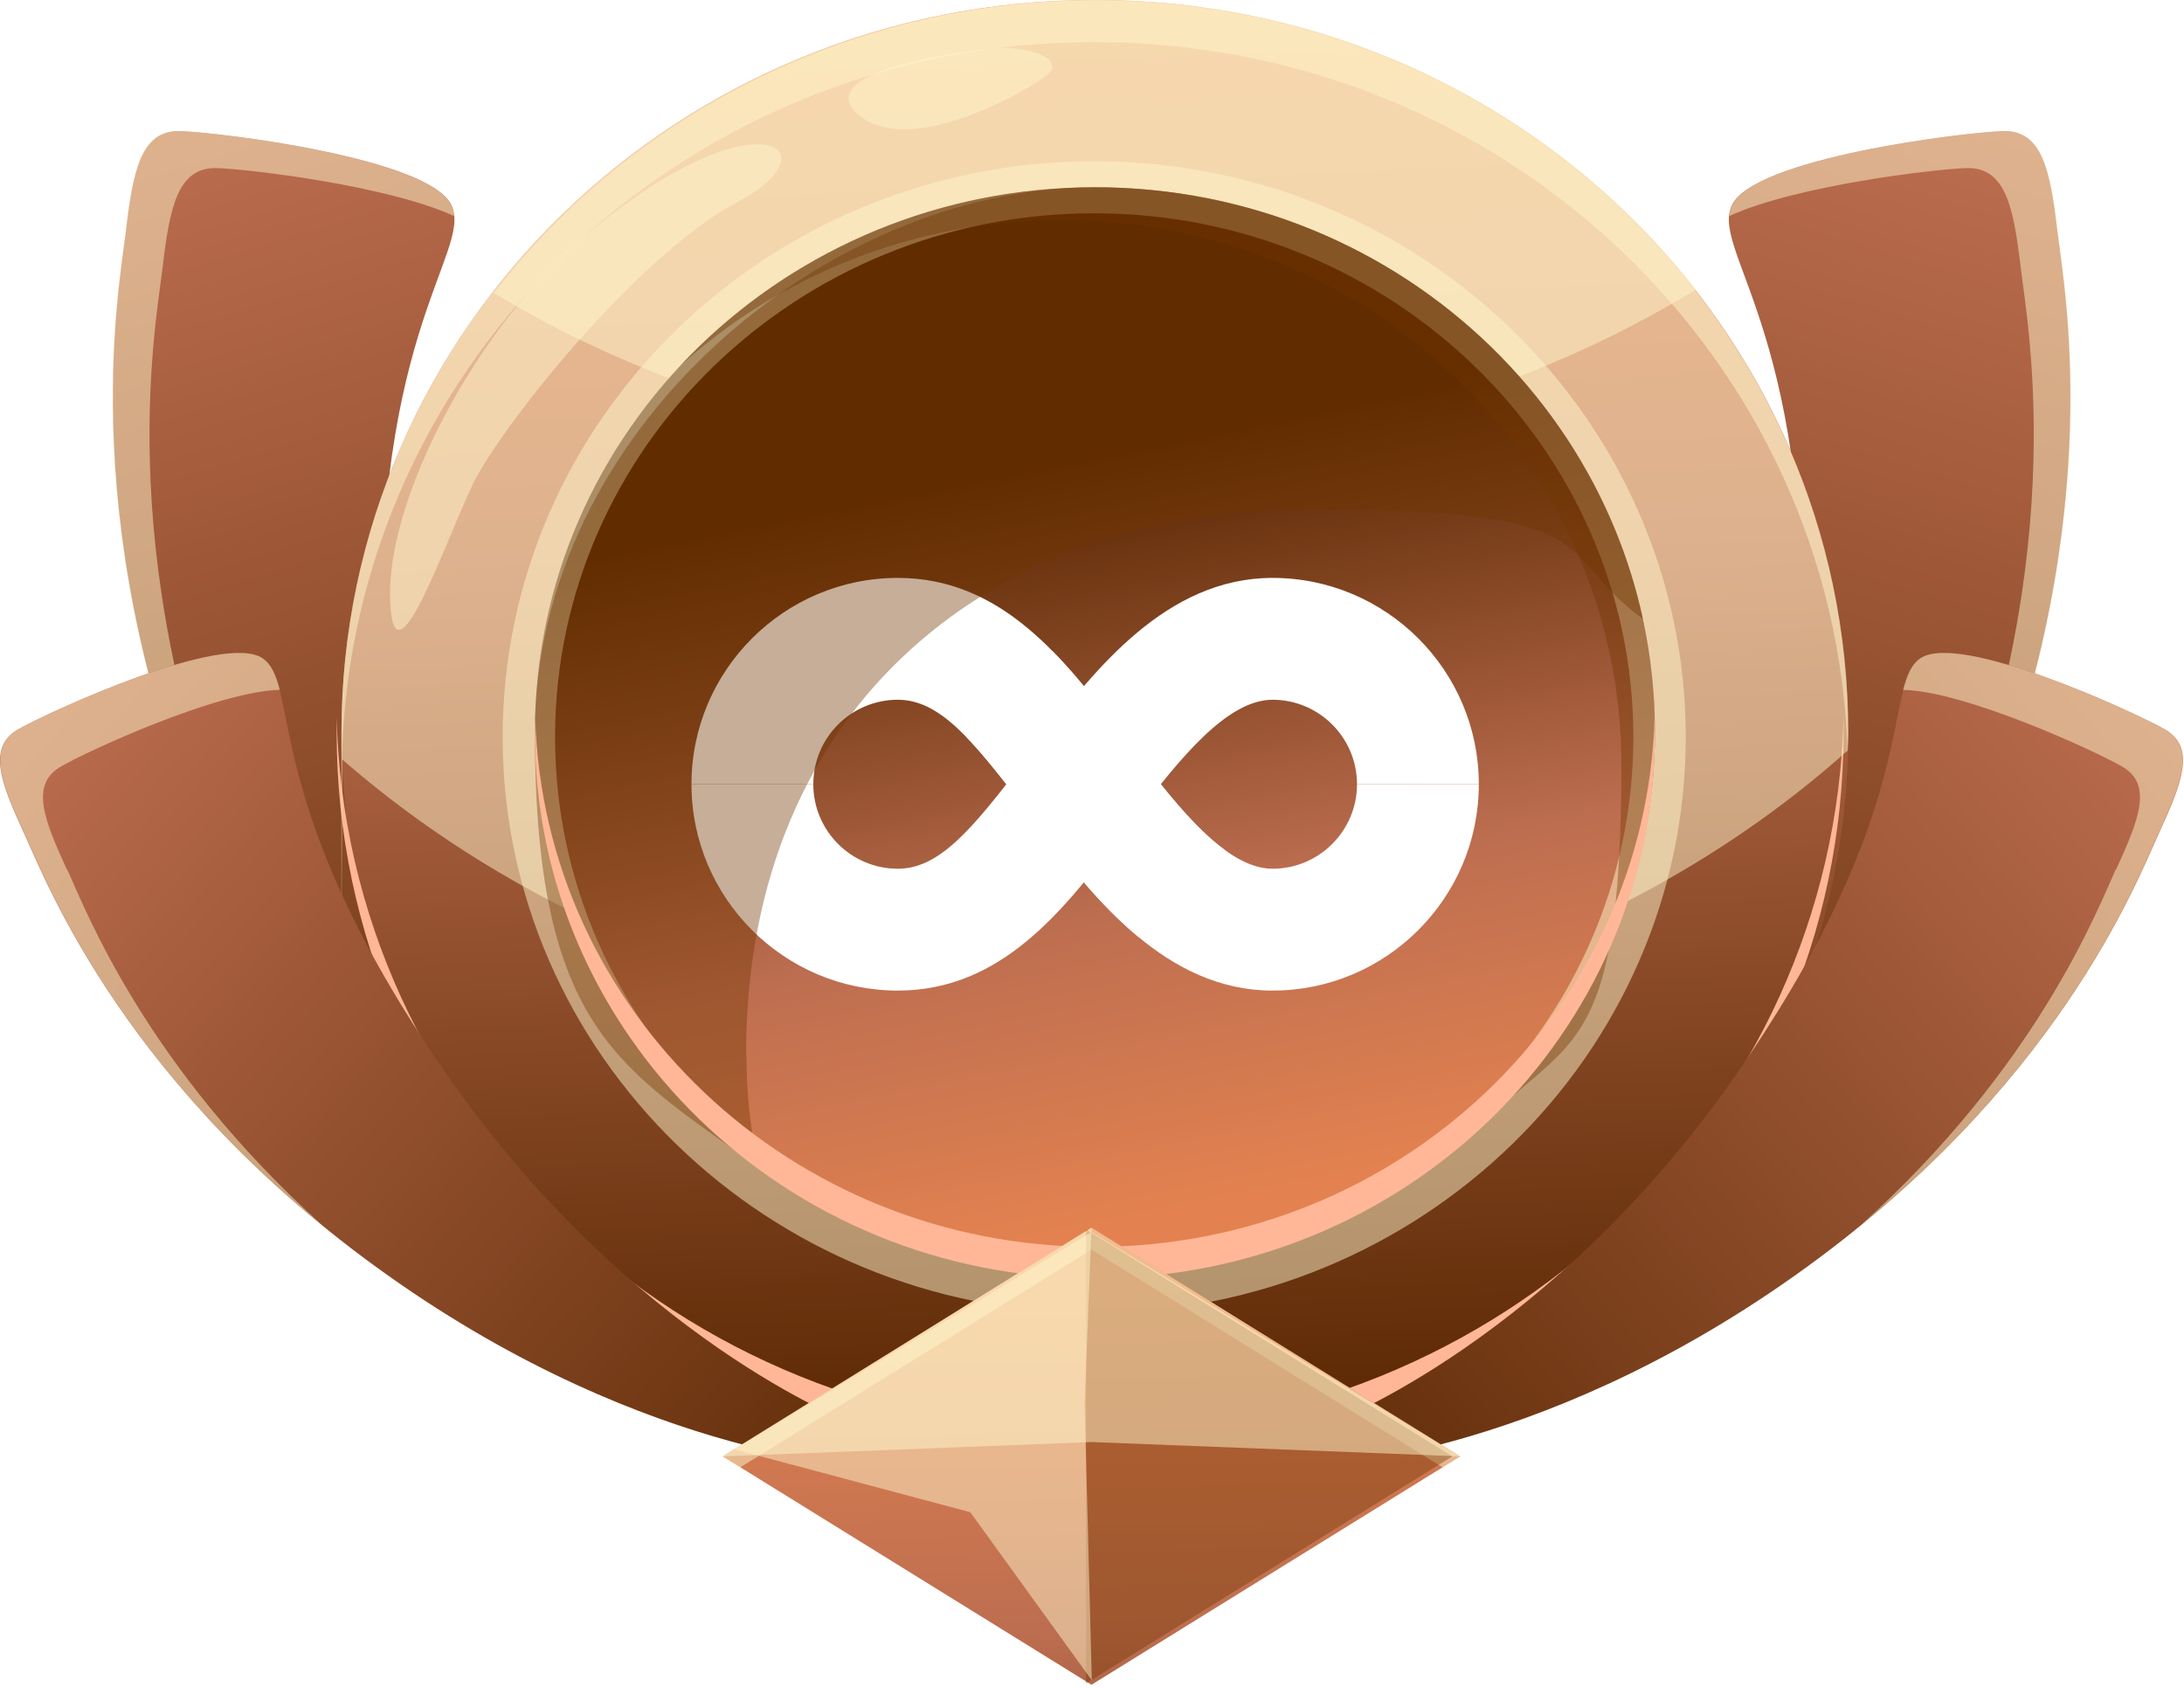 <svg width="638" height="493" viewBox="0 0 638 493" fill="none" xmlns="http://www.w3.org/2000/svg">
<path d="M164.547 370.5C164.547 370.5 117.647 310 112.047 204.5C106.447 99 138.147 74 131.947 60.1C125.747 46.2 64.447 38.7 52.747 38.3C41.047 37.9 38.847 50.1 36.747 67.7C34.647 85.4 21.247 155.9 62.047 251.5C102.847 347.1 163.247 386.1 163.247 386.1C163.247 386.1 173.647 384.2 164.547 370.5Z" fill="url(#paint0_linear_1249_2347)"/>
<g style="mix-blend-mode:overlay" opacity="0.5">
<path d="M72.747 262.3C31.947 166.7 45.347 96.1 47.447 78.5C49.547 60.8 51.747 48.7 63.447 49.1C72.747 49.4 113.247 54.2 132.647 63.1C132.547 62 132.347 61.1 131.847 60.1C125.647 46.2 64.347 38.7 52.647 38.3C40.947 37.9 38.747 50.1 36.647 67.7C34.547 85.4 21.147 155.9 61.947 251.5C86.947 310 119.147 347.3 140.547 367.4C120.047 345.8 93.847 311.6 72.747 262.2V262.3Z" fill="#FFF6CC"/>
</g>
<path d="M473.247 370.5C473.247 370.5 520.147 310 525.747 204.5C531.347 99 499.647 74 505.847 60.1C512.047 46.2 573.347 38.7 585.047 38.3C596.747 37.9 598.947 50.1 601.047 67.7C603.147 85.4 616.547 155.9 575.747 251.5C534.947 347.1 474.547 386.1 474.547 386.1C474.547 386.1 464.147 384.2 473.247 370.5Z" fill="url(#paint1_linear_1249_2347)"/>
<g style="mix-blend-mode:overlay" opacity="0.5">
<path d="M565.047 262.3C605.847 166.7 592.447 96.1 590.347 78.5C588.247 60.8 586.047 48.7 574.347 49.1C565.047 49.4 524.547 54.2 505.147 63.1C505.247 62 505.447 61.1 505.947 60.1C512.147 46.2 573.447 38.7 585.147 38.3C596.847 37.9 599.047 50.1 601.147 67.7C603.247 85.4 616.647 155.9 575.847 251.5C550.847 310 518.647 347.3 497.247 367.4C517.747 345.8 543.947 311.6 565.047 262.2V262.3Z" fill="#FFF6CC"/>
</g>
<path d="M319.847 0C198.247 0 99.747 95.8 99.747 214C99.747 332.2 198.247 428 319.847 428C441.447 428 539.947 332.2 539.947 214C539.947 95.8 441.447 0 319.847 0Z" fill="url(#paint2_linear_1249_2347)"/>
<path d="M318.347 418.4C198.447 418.4 100.947 325.2 98.347 209.2C98.347 210.8 98.347 212.4 98.347 214C98.347 332.2 196.847 428 318.447 428C440.047 428 538.547 332.2 538.547 214C538.547 95.8 538.547 210.8 538.547 209.2C535.947 325.2 438.447 418.4 318.547 418.4H318.347Z" fill="#FFB797"/>
<g style="mix-blend-mode:overlay" opacity="0.5">
<path d="M319.847 0C198.247 0 99.747 95.8 99.747 214C99.747 332.2 99.847 219.2 99.947 221.8C156.047 270.7 233.147 300.9 318.347 300.9C403.547 300.9 483.447 269.6 539.747 219.2C539.747 217.5 539.847 215.8 539.847 214C539.847 95.8 441.347 0 319.747 0H319.847Z" fill="#FFF6CC"/>
</g>
<g style="mix-blend-mode:overlay" opacity="0.5">
<path d="M495.547 84.5C455.347 33.2 391.847 0 320.347 0C248.847 0 184.347 33.7 144.247 85.6C194.047 115.5 254.147 133 318.947 133C383.747 133 445.447 115.1 495.547 84.5Z" fill="#FFF6CC"/>
</g>
<g style="mix-blend-mode:overlay" opacity="0.5">
<path d="M319.847 12.3C439.247 12.3 536.447 104.8 539.747 220.2C539.747 218.2 539.947 216.1 539.947 214.1C539.947 95.9 441.447 0.1 319.847 0.1C198.247 0.1 99.747 95.9 99.747 214.1C99.747 332.3 99.847 218.2 99.947 220.2C103.247 104.9 200.447 12.3 319.847 12.3Z" fill="#FFF6CC"/>
</g>
<g style="mix-blend-mode:overlay" opacity="0.5">
<path d="M290.347 14.1C300.547 13.3 311.147 17.2 306.047 21.7C300.947 26.2 266.247 46.1 251.147 33.8C236.047 21.4 278.247 15.1 290.347 14.2V14.1Z" fill="#FFF6CC"/>
</g>
<g style="mix-blend-mode:overlay" opacity="0.5">
<path d="M171.247 68.5C139.147 95.5 113.247 145.3 113.947 174.5C114.647 203.6 130.147 157.9 138.147 141.4C146.147 124.8 186.347 74.3 215.447 59C244.547 43.7 221.347 26.4 171.247 68.6V68.5Z" fill="#FFF6CC"/>
</g>
<path d="M319.847 54.699C229.447 54.699 156.247 125.899 156.247 213.799C156.247 301.699 229.547 372.899 319.847 372.899C410.147 372.899 483.447 301.699 483.447 213.799C483.447 125.899 410.247 54.699 319.847 54.699Z" fill="url(#paint3_linear_1249_2347)"/>
<g style="mix-blend-mode:overlay" opacity="0.5">
<path d="M319.647 383.5C224.347 383.5 146.847 308 146.847 215.3C146.847 122.6 224.347 47.1 319.647 47.1C414.947 47.1 492.447 122.6 492.447 215.3C492.447 308 414.947 383.5 319.647 383.5ZM319.647 62.3C232.747 62.3 162.147 130.9 162.147 215.3C162.147 299.7 232.847 368.3 319.647 368.3C406.447 368.3 477.147 299.7 477.147 215.3C477.147 130.9 406.447 62.3 319.647 62.3Z" fill="#FFF6CC"/>
</g>
<path opacity="0.4" d="M319.847 54.699C271.847 54.699 228.647 74.799 198.747 106.799C227.947 80.399 267.047 64.299 310.047 64.299C400.447 64.299 473.647 135.499 473.647 223.399C473.647 311.299 457.547 302.199 431.147 330.399C463.347 301.299 483.447 259.899 483.447 213.799C483.447 125.899 410.247 54.699 319.847 54.699Z" fill="#723600"/>
<g style="mix-blend-mode:soft-light" filter="url(#filter0_d_1249_2347)">
<path d="M371.731 275.538C340.739 275.538 319.87 248.643 304.633 229.005L302.46 226.208C301.043 224.391 299.644 222.575 298.256 220.772C283.841 202.057 274.389 190.587 262.269 190.587C248.66 190.587 237.587 201.66 237.587 215.269H202C202 182.036 229.036 155 262.269 155C292.514 155 310.543 178.406 326.449 199.056C327.796 200.804 329.151 202.567 330.527 204.329L332.749 207.187C344.074 221.784 358.17 239.949 371.731 239.949C385.34 239.949 396.413 228.877 396.413 215.268H432C432 248.502 404.963 275.538 371.731 275.538Z" fill="white"/>
<path d="M357.96 234.585C348.981 228.103 340.256 216.865 332.748 207.188L330.526 204.33C329.152 202.567 327.795 200.806 326.448 199.057C320.596 191.46 314.453 183.492 307.523 176.451L282.388 201.586C287.189 206.548 292.296 213.04 298.254 220.774C299.642 222.576 301.041 224.391 302.458 226.209L304.631 229.006C312.329 238.929 321.47 250.699 332.623 259.922L357.96 234.585Z" fill="white"/>
<path d="M262.269 275.538C229.036 275.538 202 248.502 202 215.269H237.587C237.587 228.878 248.66 239.95 262.269 239.95C274.389 239.95 283.841 228.48 298.256 209.766C299.644 207.963 301.043 206.148 302.46 204.33L304.633 201.533C319.87 181.895 340.739 155 371.731 155C404.963 155 432 182.036 432 215.269H396.413C396.413 201.66 385.34 190.587 371.731 190.587C358.17 190.587 344.074 208.753 332.749 223.35L330.527 226.208C329.153 227.971 327.796 229.732 326.449 231.481C310.543 252.132 292.514 275.538 262.269 275.538Z" fill="white"/>
</g>
<path opacity="0.4" d="M217.947 307.899C217.947 205.199 291.247 148.799 381.547 148.799C471.847 148.799 452.547 160.699 479.947 180.799C464.347 108.799 398.547 54.699 319.847 54.699C241.147 54.699 156.247 125.899 156.247 213.799C156.247 301.699 181.847 311.899 221.547 340.999C219.247 330.299 218.047 319.299 218.047 307.899H217.947Z" fill="#723600"/>
<path d="M319.847 364.199C231.047 364.199 158.847 295.399 156.347 209.699C156.347 211.199 156.247 212.699 156.247 214.299C156.247 302.199 229.547 373.399 319.847 373.399C410.147 373.399 483.447 302.199 483.447 214.299C483.447 126.399 483.447 211.199 483.347 209.699C480.847 295.499 408.647 364.199 319.847 364.199Z" fill="#FFB797"/>
<path d="M248.947 415.7C248.947 415.7 184.147 391.4 129.847 312.9C75.547 234.4 88.047 200.1 76.647 192.3C65.247 184.5 14.547 207.8 5.347 213C-3.853 218.3 0.247 228.6 6.947 243.2C13.647 257.8 36.847 318.4 113.547 372.7C190.247 427 255.247 428.4 255.247 428.4C255.247 428.4 262.347 422 248.847 415.7H248.947Z" fill="url(#paint4_linear_1249_2347)"/>
<g style="mix-blend-mode:overlay" opacity="0.5">
<path d="M19.547 254C12.847 239.4 8.647 229 17.947 223.8C25.747 219.3 63.547 201.9 81.747 201.5C80.547 197 79.247 194 76.747 192.3C65.347 184.5 14.647 207.8 5.447 213C-3.753 218.3 0.347 228.6 7.047 243.2C13.147 256.5 32.847 307.9 94.147 357.9C42.647 311.5 25.247 266.3 19.647 254H19.547Z" fill="#FFF6CC"/>
</g>
<path d="M388.747 415.7C388.747 415.7 453.547 391.4 507.847 312.9C562.147 234.4 549.647 200.1 561.047 192.3C572.447 184.5 623.147 207.8 632.347 213C641.547 218.3 637.447 228.6 630.747 243.2C624.047 257.8 600.847 318.4 524.147 372.7C447.447 427 382.447 428.4 382.447 428.4C382.447 428.4 375.347 422 388.847 415.7H388.747Z" fill="url(#paint5_linear_1249_2347)"/>
<g style="mix-blend-mode:overlay" opacity="0.5">
<path d="M618.147 254C624.847 239.4 629.047 229 619.747 223.8C611.947 219.3 574.147 201.9 555.947 201.5C557.147 197 558.447 194 560.947 192.3C572.347 184.5 623.047 207.8 632.247 213C641.447 218.3 637.347 228.6 630.647 243.2C624.547 256.5 604.847 307.9 543.547 357.9C595.047 311.5 612.447 266.3 618.047 254H618.147Z" fill="#FFF6CC"/>
</g>
<path d="M318.847 358.6L211.147 425.4L318.847 492.1L426.547 425.4L318.847 358.6Z" fill="url(#paint6_linear_1249_2347)"/>
<g style="mix-blend-mode:overlay" opacity="0.5">
<path d="M318.847 365L421.447 428.6L426.547 425.4L318.847 358.6L211.147 425.4L216.247 428.6L318.847 365Z" fill="#FFF6CC"/>
</g>
<path opacity="0.4" d="M317.247 491.7L424.247 425.4L317.247 359.1V491.7Z" fill="#723600"/>
<g style="mix-blend-mode:overlay" opacity="0.5">
<path d="M318.947 490.8L316.847 410.1L318.847 358.6L214.447 423.3L283.447 441.7L318.947 490.8Z" fill="#FFF6CC"/>
</g>
<g style="mix-blend-mode:overlay" opacity="0.5">
<path d="M318.847 359.899L211.147 425.399L318.847 421.199L426.547 425.399L318.847 359.899Z" fill="#FFF6CC"/>
</g>
<defs>
<filter id="filter0_d_1249_2347" x="196.848" y="155" width="240.304" height="139.49" filterUnits="userSpaceOnUse" color-interpolation-filters="sRGB">
<feFlood flood-opacity="0" result="BackgroundImageFix"/>
<feColorMatrix in="SourceAlpha" type="matrix" values="0 0 0 0 0 0 0 0 0 0 0 0 0 0 0 0 0 0 127 0" result="hardAlpha"/>
<feOffset dy="13.8"/>
<feGaussianBlur stdDeviation="2.576"/>
<feComposite in2="hardAlpha" operator="out"/>
<feColorMatrix type="matrix" values="0 0 0 0 0 0 0 0 0 0 0 0 0 0 0 0 0 0 0.25 0"/>
<feBlend mode="normal" in2="BackgroundImageFix" result="effect1_dropShadow_1249_2347"/>
<feBlend mode="normal" in="SourceGraphic" in2="effect1_dropShadow_1249_2347" result="shape"/>
</filter>
<linearGradient id="paint0_linear_1249_2347" x1="180.12" y1="428.133" x2="57.904" y2="32.375" gradientUnits="userSpaceOnUse">
<stop stop-color="#572600"/>
<stop offset="1" stop-color="#BD6E50"/>
</linearGradient>
<linearGradient id="paint1_linear_1249_2347" x1="457.295" y1="433.144" x2="579.512" y2="37.386" gradientUnits="userSpaceOnUse">
<stop stop-color="#572600"/>
<stop offset="1" stop-color="#BD6E50"/>
</linearGradient>
<linearGradient id="paint2_linear_1249_2347" x1="310.147" y1="-22.6" x2="328.547" y2="425.3" gradientUnits="userSpaceOnUse">
<stop stop-color="#E38250"/>
<stop offset="0.4" stop-color="#BD6E50"/>
<stop offset="1" stop-color="#572600"/>
</linearGradient>
<linearGradient id="paint3_linear_1249_2347" x1="347.947" y1="353.199" x2="303.947" y2="134.799" gradientUnits="userSpaceOnUse">
<stop stop-color="#E38250"/>
<stop offset="0.4" stop-color="#BD6E50"/>
<stop offset="1" stop-color="#572600"/>
</linearGradient>
<linearGradient id="paint4_linear_1249_2347" x1="286.737" y1="454.223" x2="4.76" y2="207.943" gradientUnits="userSpaceOnUse">
<stop stop-color="#572600"/>
<stop offset="1" stop-color="#BD6E50"/>
</linearGradient>
<linearGradient id="paint5_linear_1249_2347" x1="350.658" y1="447.043" x2="632.635" y2="200.762" gradientUnits="userSpaceOnUse">
<stop stop-color="#572600"/>
<stop offset="1" stop-color="#BD6E50"/>
</linearGradient>
<linearGradient id="paint6_linear_1249_2347" x1="317.847" y1="375.4" x2="322.847" y2="626.3" gradientUnits="userSpaceOnUse">
<stop stop-color="#E38250"/>
<stop offset="0.4" stop-color="#BD6E50"/>
<stop offset="1" stop-color="#572600"/>
</linearGradient>
</defs>
</svg>
